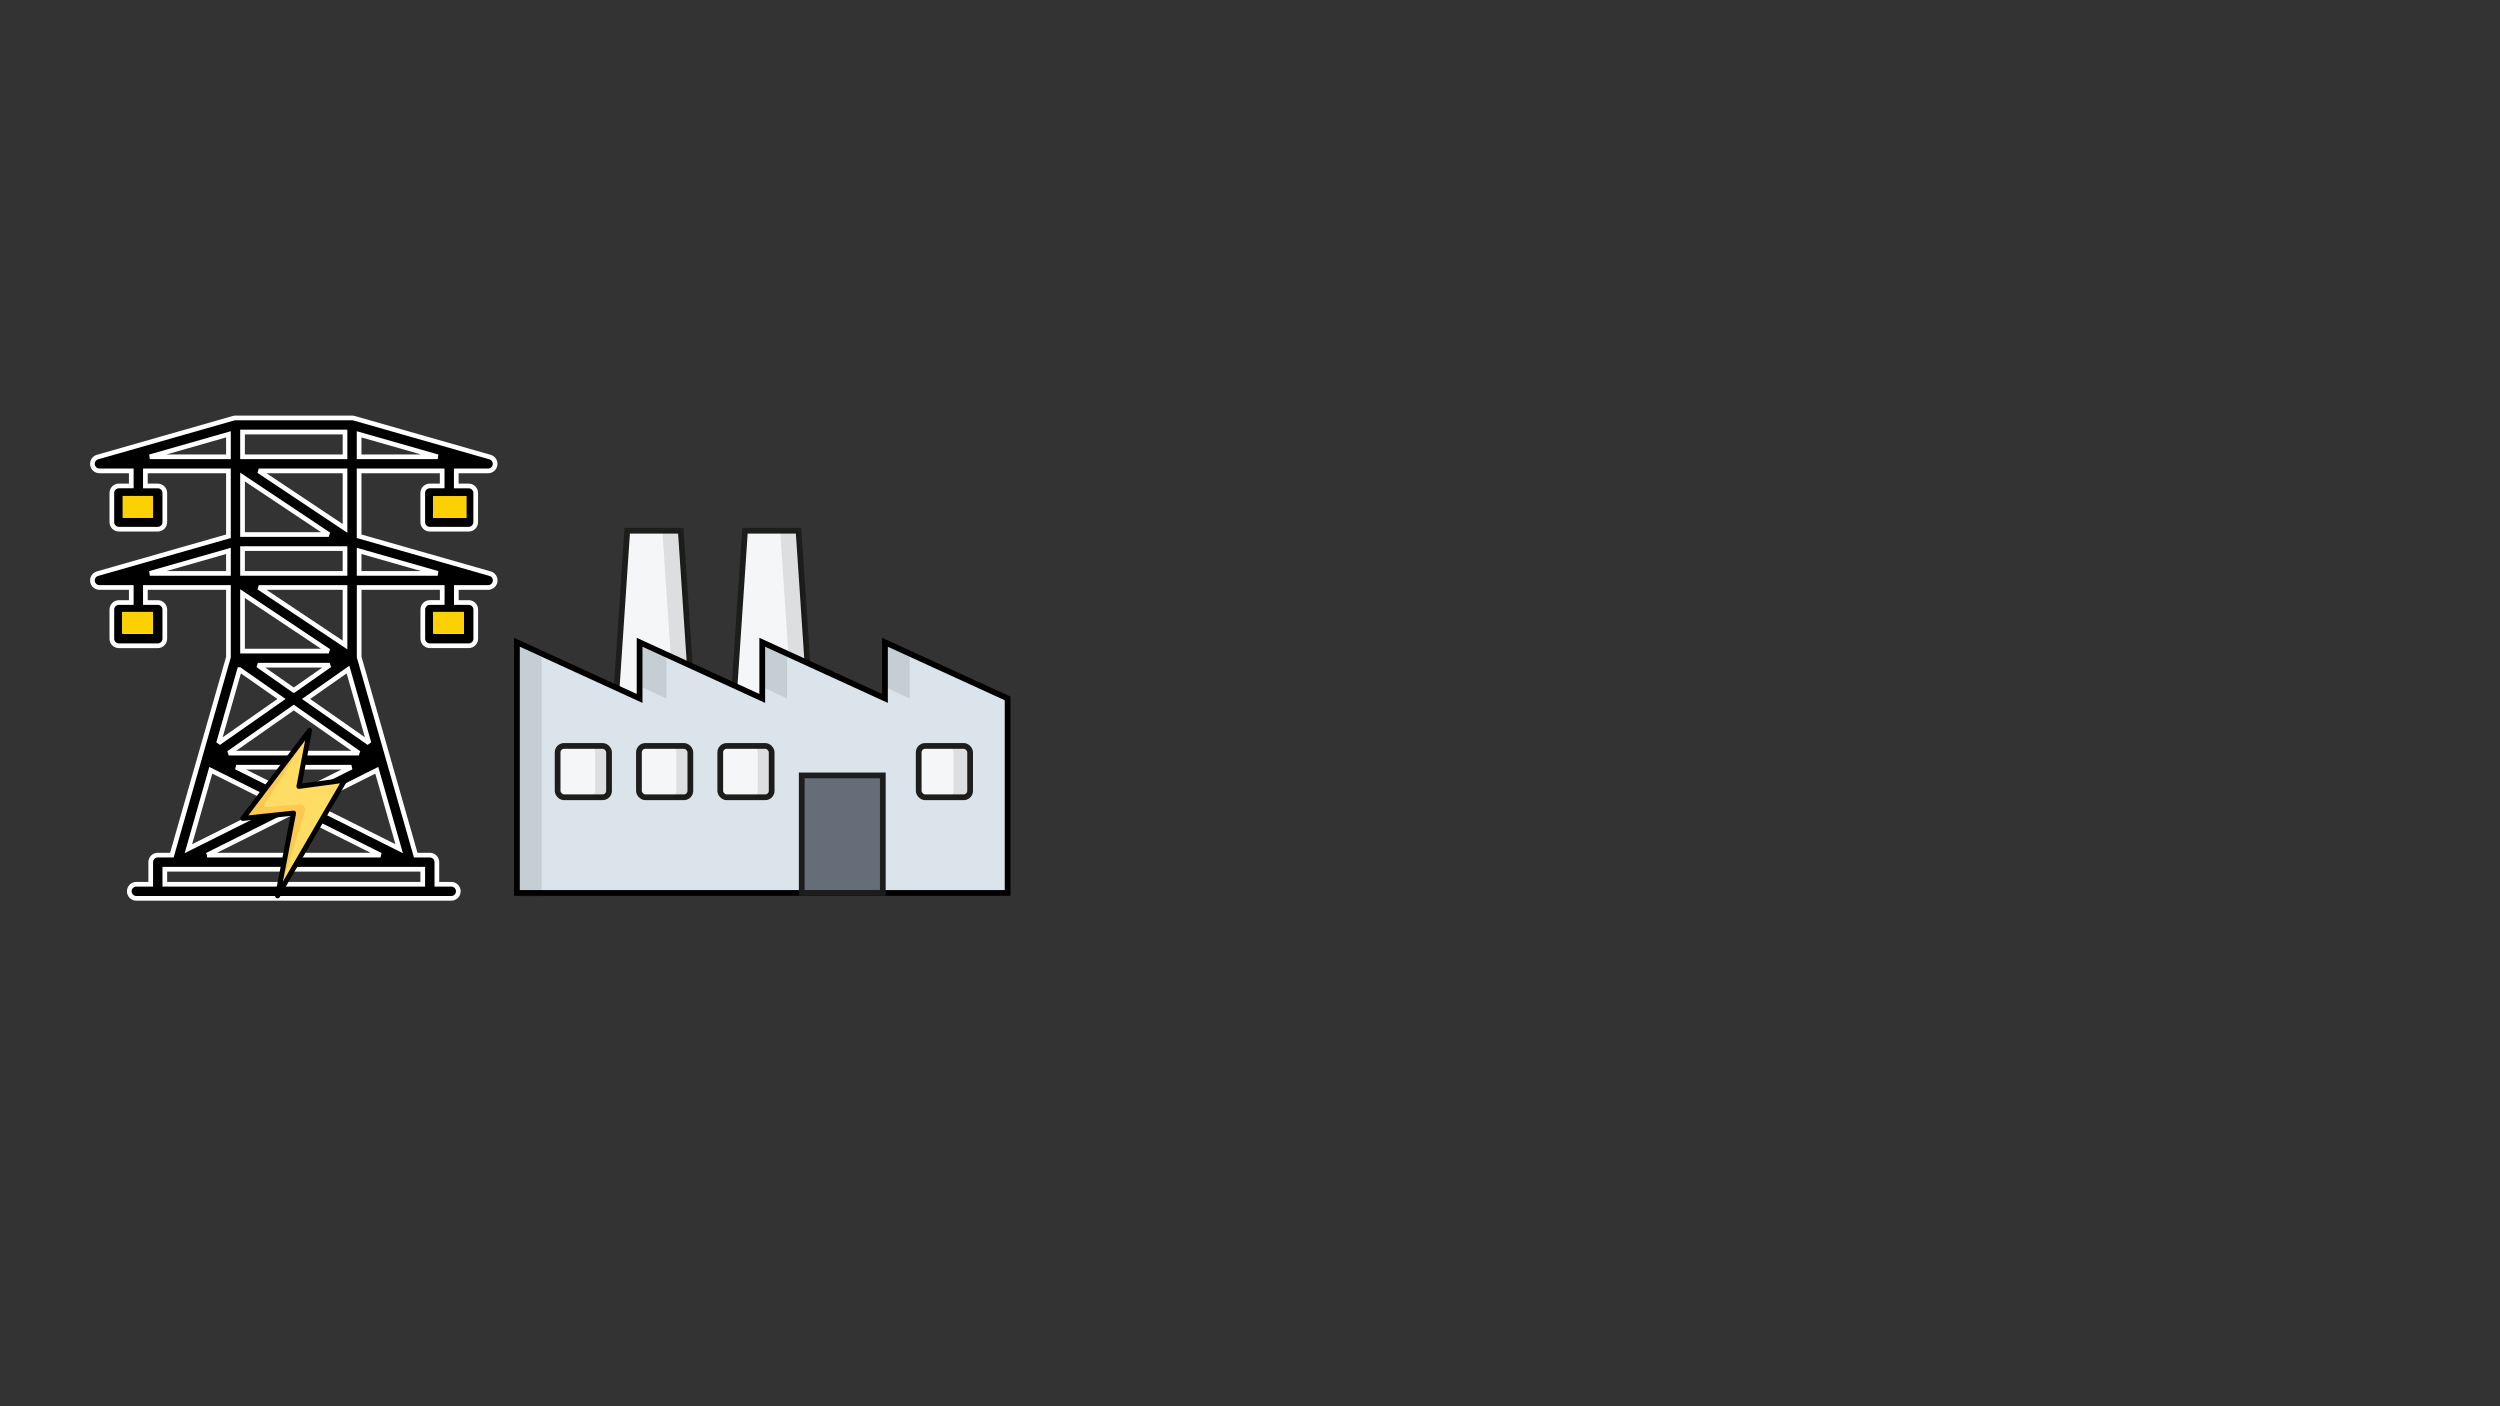 <svg id="eDiVEysBNcG1" xmlns="http://www.w3.org/2000/svg" xmlns:xlink="http://www.w3.org/1999/xlink" viewBox="0 0 1920 1080" shape-rendering="geometricPrecision" text-rendering="geometricPrecision" project-id="b48b71208cb1407b98a74c98d1a1f01b" export-id="8f30405ea07a4f538db262991dc09c63" cached="false"><rect x="0" y="0" width="1920" height="1080" fill="#333333" stroke="none"/><g transform="translate(69.173 319.167)"><g><path d="M307.17,121.4L206.63,92.68v-50.2h63.79v11.56h-9.51c-2.99,0-5.41,2.42-5.41,5.41v22.39c0,2.99,2.42,5.41,5.41,5.41h29.85c2.99,0,5.41-2.42,5.41-5.41v-22.38c0-2.99-2.42-5.41-5.41-5.41h-9.51v-11.56h24.43c2.7,0,4.99-1.99,5.36-4.66s-1.28-5.21-3.87-5.96L202.83,2.05c0,0-.01,0-.02,0l-.11-.03c0,0-.08-.02-.13-.03-.12-.03-.23-.06-.35-.08-.09-.02-.17-.03-.26-.04s-.17-.03-.26-.03c-.12-.01-.24-.02-.36-.02-.04,0-.09,0-.13,0h-89.54c0,0-.08,0-.12,0-.12,0-.25,0-.37.02-.08,0-.16.02-.25.03s-.18.02-.27.04c-.12.02-.23.05-.34.08-.04.01-.09.02-.13.03l-.11.03c0,0,0,0-.01,0L5.73,31.86c-2.6.74-4.25,3.28-3.87,5.96s2.66,4.66,5.36,4.66h24.43v11.56h-9.51c-2.99,0-5.41,2.42-5.41,5.41v22.39c0,2.99,2.42,5.41,5.41,5.41h29.85c2.99,0,5.41-2.42,5.41-5.41v-22.38c0-2.99-2.42-5.41-5.41-5.41h-9.51v-11.56h63.79v50.2L5.73,121.4c-2.6.74-4.25,3.28-3.87,5.96s2.66,4.66,5.36,4.66h24.43v11.56h-9.51c-2.99,0-5.41,2.42-5.41,5.41v22.39c0,2.99,2.42,5.41,5.41,5.41h29.85c2.99,0,5.41-2.42,5.41-5.41v-22.39c0-2.99-2.42-5.41-5.41-5.41h-9.51v-11.56h63.79v53.52L84.13,263.03c0,0,0,0,0,0l-.04.15c0,0,0,0,0,0v.04c0,0-.01.01-.02.02L62.83,337.56h-10.84c-2.99,0-5.41,2.42-5.41,5.41v16.97h-11.06c-2.99,0-5.41,2.42-5.41,5.41s2.42,5.41,5.41,5.41h241.88c2.99,0,5.41-2.42,5.41-5.41s-2.42-5.41-5.41-5.41h-11.06v-16.97c0-2.99-2.42-5.41-5.41-5.41h-10.84l-21.23-74.32c0,0,0-.02,0-.03l-.05-.17c0,0,0-.02,0-.03l-22.14-77.49v-53.52h63.79v11.56h-9.51c-2.99,0-5.41,2.42-5.41,5.41v22.39c0,2.99,2.42,5.41,5.41,5.41h29.85c2.99,0,5.41-2.42,5.41-5.41v-22.38c0-2.99-2.42-5.41-5.41-5.41h-9.51v-11.56h24.43c2.7,0,4.99-1.99,5.36-4.66s-1.28-5.21-3.88-5.96l-.03.01ZM285.34,64.86v11.56h-19.02v-11.56h19.02ZM206.63,14.39l60.39,17.26h-60.39v-17.26ZM46.57,64.86v11.56h-19.02v-11.56h19.02Zm0,89.54v11.56h-19.02v-11.56h19.02ZM117.09,12.63h78.71v19.02h-78.71v-19.02ZM195.8,42.48v44.16L129.55,42.48h66.25Zm-78.71,4.7l66.24,44.16h-66.24v-44.16Zm0,54.99h78.71v19.02h-78.71v-19.02ZM89.84,337.57l66.61-33.3l66.61,33.3h-133.22Zm22.39-67.52h88.44l-44.22,22.11-44.22-22.11Zm-5.76-10.82l49.98-34.99l49.98,34.99h-99.96Zm49.98-48.21L128.86,191.7h55.19l-27.59,19.32h-.01Zm39.35-79.01v44.16l-66.24-44.16h66.24Zm-78.71,4.71l66.25,44.16h-66.25v-44.16ZM45.87,31.65l60.4-17.26v17.26c0,0-60.4,0-60.4,0Zm0,89.54l60.4-17.26v17.26h-60.4Zm68.93,73.9v0c0,0,32.21,22.55,32.21,22.55L98.69,251.46l16.1-56.37h.01ZM92.71,272.4l51.64,25.82L75.5,332.64L92.71,272.4Zm153.27,76v0c0,0,.01,0,.02,0h9.49v11.56h-198.09v-11.56h9.49c0,0,.01,0,.02,0c0,0,.02,0,.02,0h179.02c0,0,.02,0,.02,0h.01Zm-8.58-15.76v0l-68.85-34.42l51.64-25.82l17.21,60.24Zm-23.2-81.19l-48.32-33.82l32.21-22.55l16.11,56.37Zm-7.57-130.26v-17.26l60.4,17.26h-60.4Zm78.71,33.21v11.56h-19.02v-11.56h19.02Z" stroke="#fff" stroke-width="3.6" stroke-miterlimit="2.88"/><g><rect width="23.35" height="16.91" rx="0" ry="0" transform="translate(24.98 61.71)" fill="#fbd104"/><rect width="25.8" height="16.91" rx="0" ry="0" transform="translate(263.38 61.78)" fill="#fbd104"/><rect width="23.8" height="16.91" rx="0" ry="0" transform="translate(263.38 150.74)" fill="#fbd104"/><rect width="23.8" height="16.91" rx="0" ry="0" transform="translate(24.53 150.74)" fill="#fbd104"/></g></g></g><g id="eDiVEysBNcG10" transform="translate(184.607 558.997)"><g><path d="M32.22,122.73L77.63,44.54c1.03-1.77-.43-3.95-2.46-3.67L44.96,44.98L52.18,7.09c.24-1.28-1.4-2.01-2.19-.97L5.35,65.04c-1.3,1.72.08,4.16,2.22,3.93l33.3-3.51-10.92,56.41c-.26,1.36,1.58,2.05,2.27.85v.01Z" fill="#ffdc64"/><path d="M19.31,60.87c-.83.07-1.39-.84-.94-1.55L51.75,5.9c-.5-.39-1.28-.42-1.75.21L5.35,65.04c-1.3,1.72.08,4.16,2.22,3.93l33.3-3.51-10.92,56.41c-.15.76.37,1.3.97,1.42l18.71-59.2c.88-2.77-1.34-5.55-4.24-5.32L19.31,60.86v.01Z" fill="#ffc850"/><path d="M81.75,39.12c-.41-.61-1.13-.93-1.85-.83L47.35,42.71L53.1,12.53L55.05,2.28c.17-.88-.29-1.75-1.1-2.11s-1.77-.12-2.31.59L0.39,68.41c-.46.61-.52,1.43-.14,2.1s1.11,1.04,1.87.96l36.37-3.83-.3,1.56-11.51,59.45c-.18.92.33,1.83,1.21,2.16.22.08.45.12.67.12.67,0,1.31-.35,1.66-.95L81.81,41.15c.37-.63.34-1.42-.06-2.03ZM32.61,118.25l9.35-48.31c0,0,0,0,0,0l.79-4.1c.12-.6-.06-1.21-.47-1.66s-1.01-.67-1.61-.61L6.12,67.21L49.75,9.6l-.42,2.2-6.25,32.8c-.12.61.07,1.23.49,1.68s1.04.66,1.65.58l31.3-4.26L32.6,118.23l.01.02Z"/></g></g><g id="eDiVEysBNcG15" transform="matrix(.18 0 0 0.18 179.934 587.928)" opacity="0"><g><circle r="256" transform="translate(256 256)" fill="#e10000"/><path d="M348.6,391c-11.258.035-22.061-4.438-30-12.42L256,316l-62.6,62.61c-10.718,10.718-26.34,14.904-40.981,10.981s-26.077-15.359-30-30.0.263-30.263,10.981-40.981L196,256l-62.61-62.6c-16.569-16.569-16.569-43.431,0-60s43.431-16.569,60,0L256,196l62.6-62.61c10.718-10.718,26.34-14.904,40.981-10.981s26.077,15.359,30,30-.263,30.263-10.981,40.981L316,256l62.61,62.6c12.132,12.131,15.76,30.375,9.193,46.225s-22.037,26.181-39.193,26.175h-.01Z" fill="#fff"/></g></g><g id="eDiVEysBNcG19" transform="matrix(.18 0 0 0.18 179.937 585.516)" opacity="0"><path d="M506.4,432.6L294.7,36.1c-2.8-5.3-6.7-9.8-11.2-13.4-3.8-3-8-5.3-12.7-6.9-.9-.3-1.9-.6-2.8-.9-3.8-1-7.8-1.5-12-1.5-16.6,0-31.1,8.5-38.7,22.7L5.6,432.6C-2,447,-1.9,462.9,6,476.5c8,13.8,22.3,22.1,38.3,22.1h211.7h211.7v0c16,0,30.3-8.3,38.3-22.1c7.9-13.6,8-29.5.4-43.9Z" fill="#e10000"/><g><path d="M256,313.5v0v0c22.1,0,40-18,40-40v-86.5c0-21.4-16.8-38.9-38-40-.7,0-1.4-.1-2.1-.1v0v0c-22.1,0-40,18-40,40v86.5c.1,22.2,18,40.1,40.1,40.1Z" fill="#fff"/><path d="M282.9,363.9c-.9-.9-1.9-1.7-3-2.4-1.5-1.2-3.2-2.2-4.9-3.1-5.7-3.1-12.2-4.8-19.1-4.8v0v0v0c-22.1,0-40,18-40,40c0,22.1,18,40,40,40v0v0v0c6.9,0,13.4-1.8,19.1-4.8c1.7-.9,3.3-2,4.9-3.1c1-.8,2-1.6,3-2.4C291,416,296,405.4,296,393.7c0-11.9-5-22.4-13.1-29.8Z" fill="#fff"/></g></g><g transform="matrix(.735 0 0 0.735 394.794 405.383)"><g><g><path d="M187.71,204.44h-82.97L118.25,3h55.97l13.5,201.44h-.01Z" fill="#f4f6f8" stroke="#1d1d1b" stroke-width="6" stroke-miterlimit="10"/><g opacity="0.1"><path d="M187.71,204.44h-19.23L154.98,3h19.23l13.5,201.44Z"/></g></g><g><path d="M310.76,204.44h-82.97L241.3,3h55.97l13.5,201.44h-.01Z" fill="#f4f6f8" stroke="#1d1d1b" stroke-width="6" stroke-miterlimit="10"/><g opacity="0.1"><path d="M310.76,204.44h-19.23L278.04,3h19.23l13.5,201.44h-.01Z"/></g></g><polygon points="131.17,178.24 131.17,119.58 259.34,178.24 259.34,119.58 387.56,178.24 387.56,119.58 515.73,178.24 515.73,381.48 131.17,381.48 3,381.48 3,119.58 131.17,178.24" fill="#dae4ea" stroke="#000" stroke-width="6" stroke-miterlimit="10"/><g opacity="0.1"><path d="M413.43,178.24l-25.9-11.86v-46.8c0,0,25.9,11.86,25.9,11.86v46.8Z"/></g><g opacity="0.1"><path d="M285.26,178.24l-25.9-11.86v-46.8c0,0,25.9,11.86,25.9,11.86v46.8Z"/></g><g opacity="0.1"><path d="M159.18,178.24l-25.9-11.86v-46.8c0,0,25.9,11.86,25.9,11.86v46.8Z"/></g><g opacity="0.1"><path d="M28.9,135.44v250.08h-25.9v-261.94c0,0,25.9,11.86,25.9,11.86Z"/></g><path d="M395.79,258.68h84.73v122.73h-84.73v-122.73Z" transform="translate(-95.201 0)" fill="#656d78" stroke="#1d1d1b" stroke-width="6" stroke-miterlimit="10"/><g><rect width="53.72" height="53.67" rx="6.75" ry="6.75" transform="translate(422.822 227.87)" fill="#f4f6f8" stroke="#1d1d1b" stroke-width="6" stroke-miterlimit="10"/><g opacity="0.1"><path d="M354.13,234.74v40.09c.02,3.68-2.94,6.69-6.63,6.71-.03,0-.05,0-.08,0h-14.56c3.71.02,6.73-2.96,6.75-6.67c0-.01,0-.03,0-.04v-40.09c0-3.71-3-6.71-6.71-6.71-.01,0-.03,0-.04,0h14.56c3.68-.02,6.69,2.94,6.71,6.63c0,.03,0,.05,0,.08Z" transform="translate(119.681 0)"/></g></g><g><rect width="53.72" height="53.67" rx="6.75" ry="6.75" transform="translate(215.46 227.87)" fill="#f4f6f8" stroke="#1d1d1b" stroke-width="6" stroke-miterlimit="10"/><g opacity="0.1"><path d="M269.17,234.74v40.09c.02,3.68-2.94,6.69-6.63,6.71-.03,0-.05,0-.08,0h-14.56c3.71.02,6.73-2.96,6.75-6.67c0-.01,0-.03,0-.04v-40.09c0-3.71-3-6.71-6.71-6.71-.01,0-.03,0-.04,0h14.56c3.68-.02,6.69,2.94,6.71,6.63c0,.03,0,.05,0,.08Z"/></g></g><g><rect width="53.72" height="53.67" rx="6.75" ry="6.75" transform="translate(130.49 227.87)" fill="#f4f6f8" stroke="#1d1d1b" stroke-width="6" stroke-miterlimit="10"/><g opacity="0.1"><path d="M184.21,234.74v40.09c.02,3.68-2.94,6.69-6.63,6.71-.03,0-.05,0-.08,0h-14.56c3.71.02,6.73-2.96,6.75-6.67c0-.01,0-.03,0-.04v-40.09c0-3.71-3-6.71-6.71-6.71-.01,0-.03,0-.04,0h14.56c3.68-.02,6.69,2.94,6.71,6.63c0,.03,0,.05,0,.08Z"/></g></g><g><rect width="53.72" height="53.67" rx="6.75" ry="6.75" transform="translate(45.53 227.87)" fill="#f4f6f8" stroke="#1d1d1b" stroke-width="6" stroke-miterlimit="10"/><g opacity="0.1"><path d="M99.24,234.74v40.09c.02,3.68-2.94,6.69-6.63,6.71-.03,0-.05,0-.08,0h-14.56c3.71.02,6.73-2.96,6.75-6.67c0-.01,0-.03,0-.04v-40.09c0-3.71-3-6.71-6.71-6.71-.01,0-.03,0-.04,0h14.56c3.68-.02,6.69,2.94,6.71,6.63c0,.03,0,.05,0,.08Z"/></g></g></g></g>
</svg>
